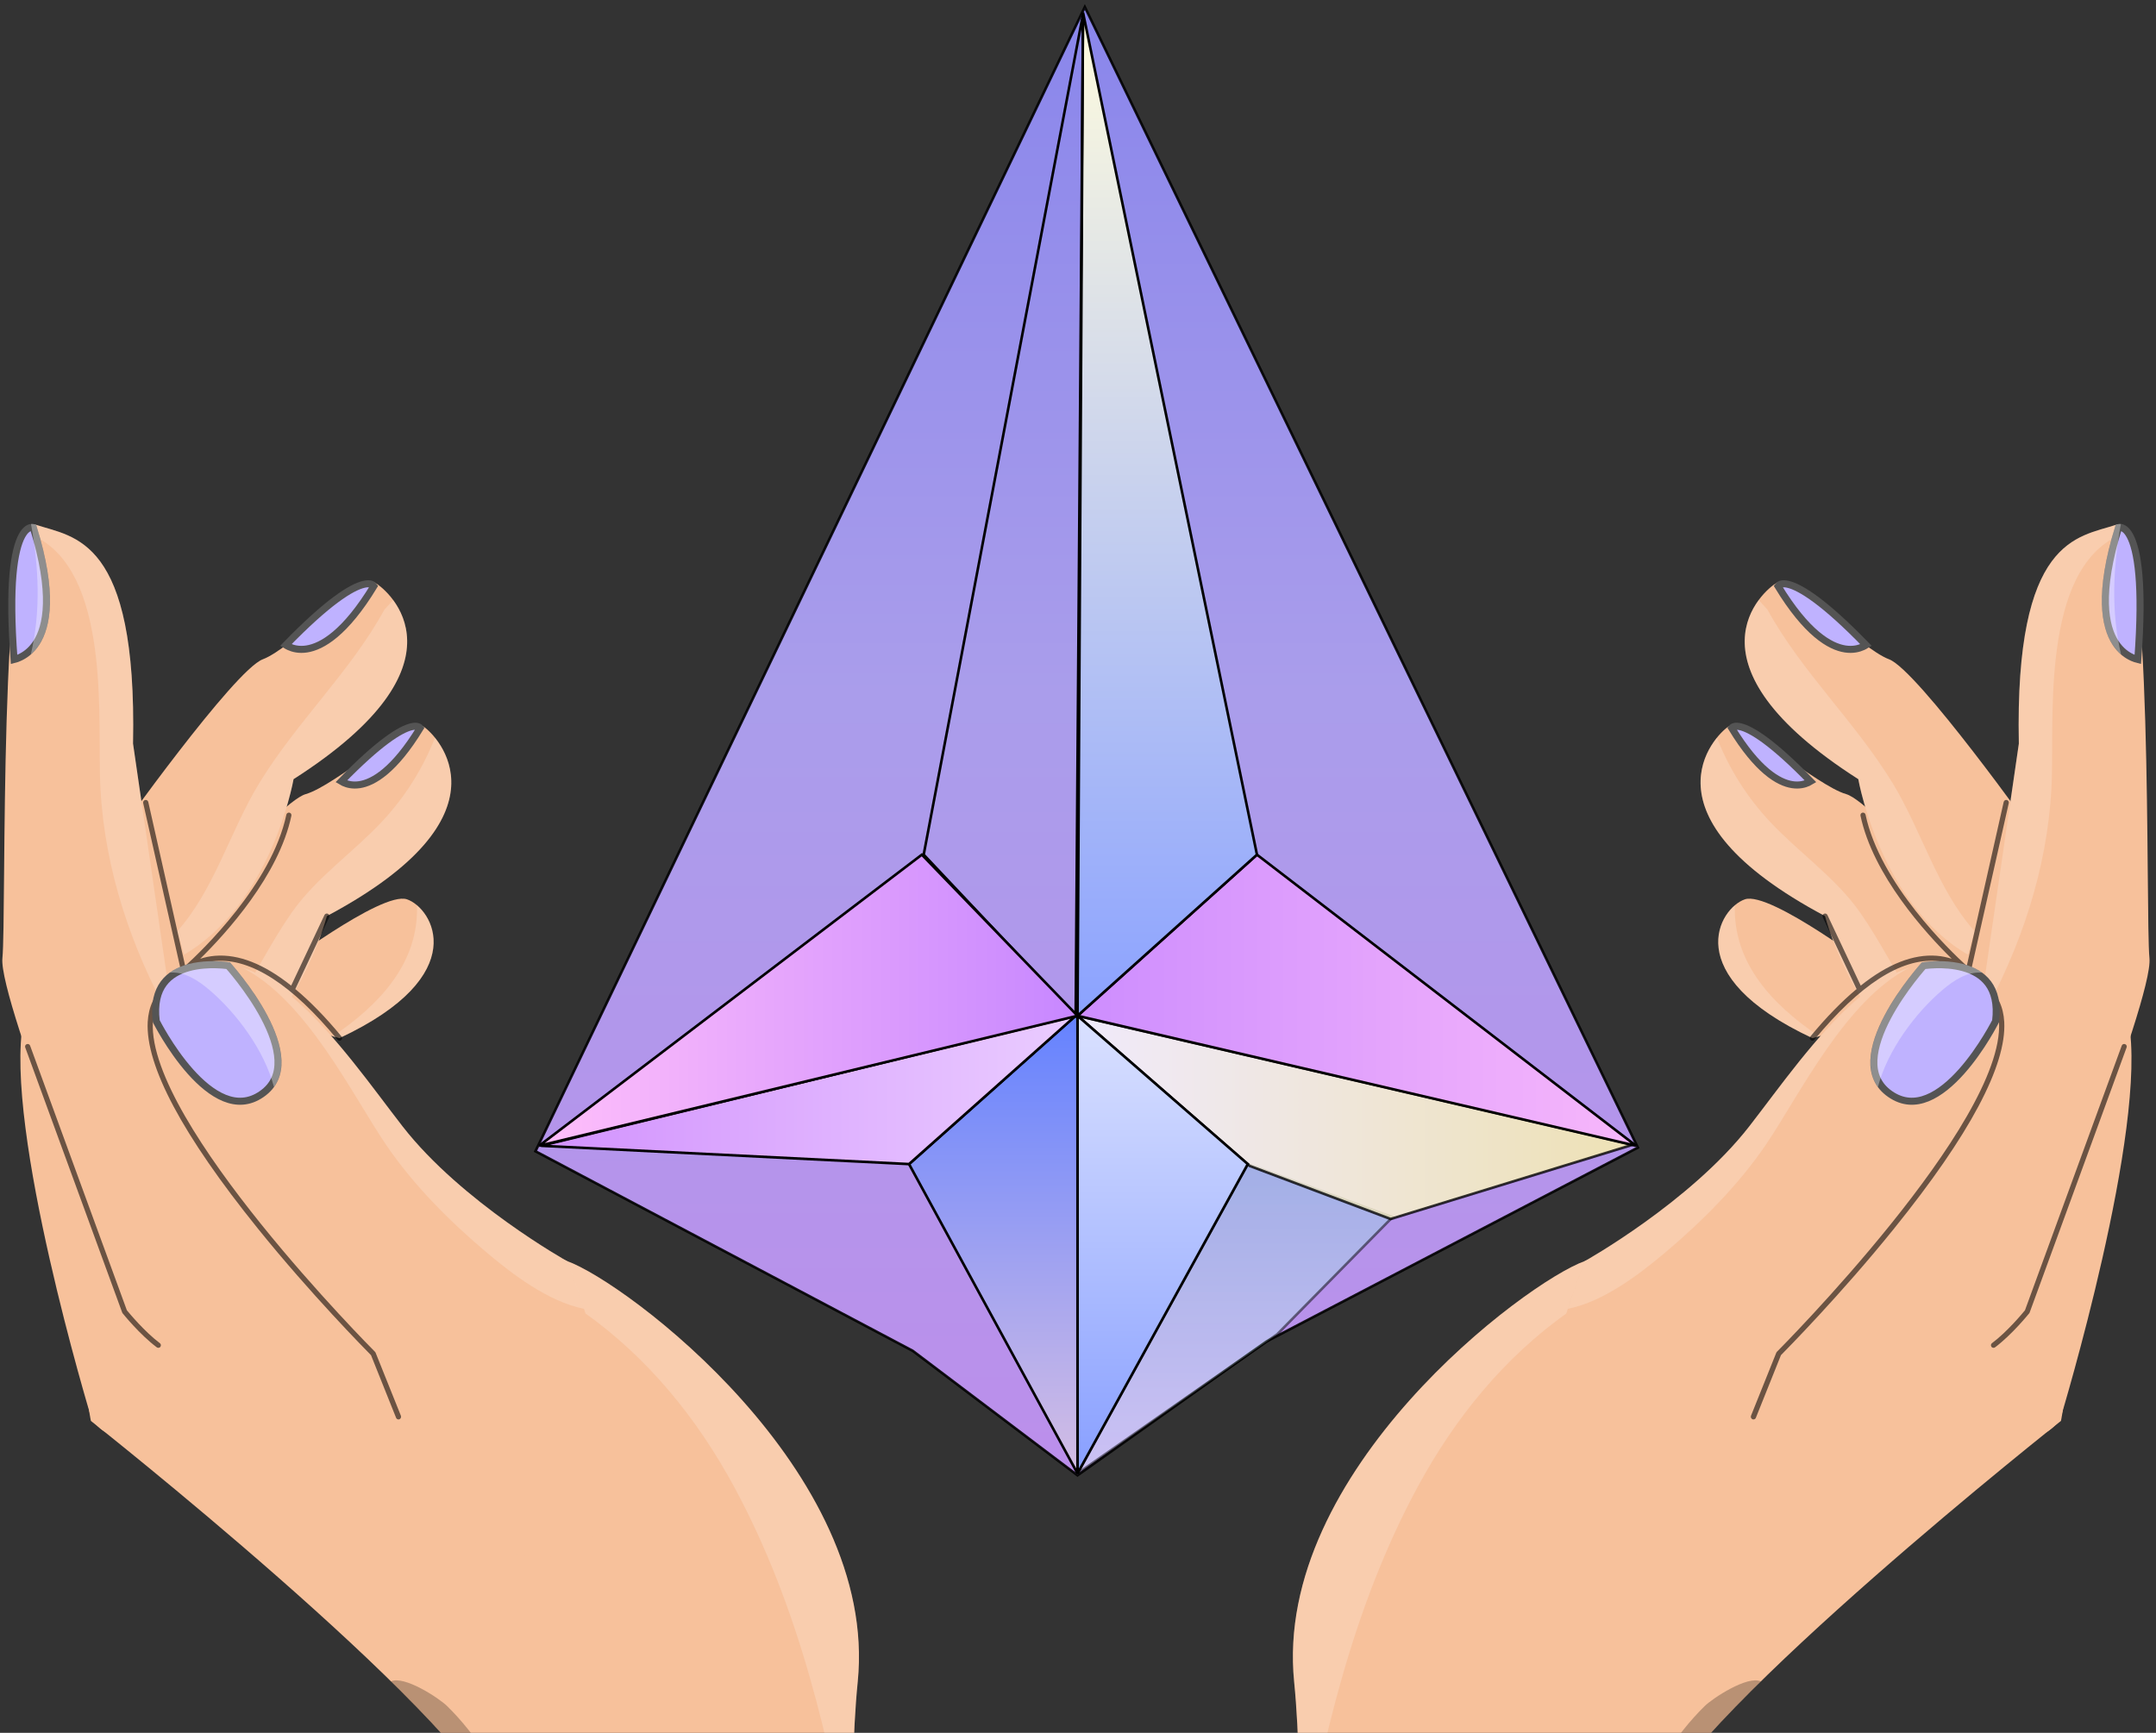 <svg width="306" height="246" viewBox="0 0 306 246" fill="none" xmlns="http://www.w3.org/2000/svg">
<rect x="0" y="0" width="306" height="246" fill="#333333" stroke="none"/>
<g clip-path="url(#clip0_338_285)">
<path d="M39.213 137.82C39.213 137.82 54.16 126.472 57.752 127.668C61.344 128.864 67.322 138.422 48.181 147.378C48.181 147.37 33.234 143.791 39.213 137.82Z" fill="#F7C19B"/>
<path opacity="0.19" d="M59.18 128.503C59.461 136.769 53.772 142.7 47.23 147.114C47.817 147.282 48.179 147.37 48.179 147.37C64.893 139.554 62.45 131.279 59.18 128.503Z" fill="white"/>
<path d="M20.674 136.022C20.674 136.022 39.213 113.92 43.4 112.732C47.587 111.537 58.346 101.978 60.147 103.174C61.947 104.37 73.301 115.718 46.389 130.051C46.389 130.051 41.005 150.958 24.861 155.139L20.674 136.022Z" fill="#F7C19B"/>
<path opacity="0.19" d="M54.174 116.681C50.06 121.071 44.828 124.634 41.373 129.594C35.82 137.555 32.807 147.089 24.04 151.399L24.859 155.139C41.003 150.958 46.387 130.052 46.387 130.052C68.526 118.262 64.765 108.495 61.736 104.731C59.984 109.145 57.509 113.118 54.174 116.681Z" fill="white"/>
<path d="M16.512 118.615C16.512 118.615 33.234 95.116 37.309 93.591C41.383 92.067 51.355 81.682 53.236 82.733C55.116 83.784 67.347 94.194 41.664 110.613C41.664 110.613 37.968 131.881 22.201 137.33L16.512 118.615Z" fill="#F7C19B"/>
<path opacity="0.19" d="M55.807 85.181C55.398 85.631 54.98 86.072 54.57 86.522C49.7 95.422 42.147 102.396 36.763 111.232C32.72 117.853 30.366 126.432 25.143 132.21C25.504 133.302 25.834 134.417 26.115 135.533C38.595 128.278 41.672 110.614 41.672 110.614C60.999 98.255 58.853 89.299 55.807 85.181Z" fill="white"/>
<path d="M69.716 332.517C69.716 332.517 77.486 272.198 70.913 257.263C64.332 242.335 12.902 201.719 12.902 201.719C12.902 201.719 11.11 193.356 13.497 189.175C15.891 184.994 53.564 157.523 53.564 157.523C53.564 157.523 72.102 176.037 80.476 179.023C88.849 182.008 124.729 208.885 121.74 238.748C118.751 268.611 125.927 334.909 125.927 334.909L69.716 332.517Z" fill="#F7C19B"/>
<path opacity="0.19" d="M55.531 170.925C56.029 172.498 56.769 174.031 57.805 175.484C60.216 178.862 63.623 181.35 67.328 183.268C68.011 182.819 68.903 182.739 69.811 183.373C70.615 183.934 71.442 184.432 72.286 184.906C72.808 184.801 73.395 184.857 73.998 185.162C74.271 185.323 74.552 185.459 74.825 185.604C75.484 185.323 76.256 185.315 76.987 185.764C77.108 185.836 77.228 185.901 77.341 185.965C77.606 185.965 77.879 185.997 78.16 186.101C78.755 186.326 79.358 186.511 79.96 186.703C80.668 185.893 81.8 185.54 82.958 186.366C91.974 192.762 98.941 201.374 104.18 211.052C113.39 228.058 117.833 247.255 121.112 266.227C120.863 255.874 120.975 246.188 121.723 238.756C124.712 208.893 88.832 182.016 80.459 179.031C74.592 176.936 63.736 167.226 57.765 161.592C57.404 164.786 56.672 167.956 55.531 170.925Z" fill="white"/>
<path opacity="0.25" d="M120.737 312.124C103.565 336.024 85.098 286.371 80.445 274.389C76.251 263.579 71.944 250.529 63.466 242.207C62.325 241.083 57.35 237.809 55.478 238.7C62.919 246.003 68.922 252.792 70.899 257.271C77.48 272.198 69.701 332.525 69.701 332.525L123.405 334.804C122.971 326.474 122.899 318.119 122.256 309.805C121.782 310.591 121.284 311.37 120.737 312.124Z" fill="black"/>
<path d="M17.684 186.197C17.684 186.197 -0.26 142.001 0.342 136.03C0.937 130.051 -0.26 72.718 5.124 74.507C10.508 76.297 19.476 76.297 18.881 105.566L24.265 142.595L41.012 170.066C41.004 170.066 33.828 197.545 17.684 186.197Z" fill="#F7C19B"/>
<path opacity="0.19" d="M14.181 109.916C14.414 121.328 17.821 132.515 23.109 142.579C26.042 148.165 29.289 153.839 33.491 158.582C33.998 159.16 34.52 159.721 35.05 160.275L24.266 142.595L18.882 105.566C19.477 76.297 10.509 76.297 5.125 74.508C4.594 74.331 4.12 74.74 3.71 75.623C15.37 79.676 13.98 100.085 14.181 109.916Z" fill="white"/>
<path d="M12.888 201.068C12.888 201.068 0.488 160.139 3.309 144.987C3.309 144.987 19.549 188.011 20.674 196.349C21.799 204.688 15.138 205.619 12.888 201.068Z" fill="#F7C19B"/>
<path d="M66.124 218.443C66.124 218.443 55.356 199.335 52.97 192.168C50.575 185.001 11.706 151.551 23.663 140.212C35.62 128.872 48.783 149.168 57.148 159.922C65.522 170.676 80.469 179.031 80.469 179.031C80.469 179.031 102.607 233.379 66.124 218.443Z" fill="#F7C19B"/>
<path opacity="0.19" d="M54.713 162.401C58.627 168.188 63.786 173.364 69.114 177.85C72.665 180.836 77.776 184.784 82.895 185.812C81.585 181.751 80.476 179.03 80.476 179.03C80.476 179.03 65.53 170.668 57.156 159.922C51.242 152.329 42.941 139.962 34.358 137.362C43.423 141.864 50.02 155.459 54.713 162.401Z" fill="white"/>
<g opacity="0.57">
<path d="M18.006 186.013L4.273 148.446C4.201 148.254 3.992 148.157 3.799 148.23C3.606 148.302 3.51 148.511 3.582 148.703L17.34 186.326L17.396 186.431C17.492 186.551 19.847 189.472 22.25 191.27C22.314 191.318 22.394 191.342 22.466 191.342C22.579 191.342 22.691 191.294 22.764 191.198C22.884 191.037 22.852 190.805 22.691 190.684C20.522 189.055 18.32 186.391 18.006 186.013Z" fill="black"/>
<path d="M56.9 200.988L53.308 192.032L53.228 191.912C52.906 191.591 20.939 159.489 21.695 145.131C21.799 143.157 22.539 141.592 23.897 140.501L23.985 140.404C23.993 140.388 24.604 139.393 25.809 138.398L25.833 138.502L26.299 138.101C26.316 138.093 26.452 137.973 26.685 137.756C27.706 137.098 29.015 136.544 30.623 136.424C35.645 136.039 41.463 139.803 47.908 147.611C48.036 147.772 48.27 147.788 48.422 147.659C48.583 147.531 48.599 147.298 48.47 147.146C46.212 144.409 44.026 142.17 41.905 140.404C41.913 140.388 41.929 140.38 41.937 140.364L46.718 130.212C46.807 130.028 46.727 129.811 46.542 129.723C46.357 129.634 46.14 129.715 46.052 129.899L41.327 139.923C37.469 136.849 33.861 135.429 30.542 135.686C29.763 135.75 29.056 135.902 28.413 136.111C32.125 132.459 39.575 124.265 41.359 115.799C41.399 115.598 41.27 115.405 41.077 115.365C40.885 115.325 40.684 115.453 40.643 115.646C38.578 125.477 28.63 134.987 26.307 137.106C26.299 137.114 26.291 137.122 26.283 137.122L21.044 113.848C20.996 113.648 20.803 113.527 20.602 113.568C20.401 113.616 20.28 113.808 20.321 114.009L25.632 137.58C24.298 138.599 23.559 139.69 23.39 139.963C21.896 141.191 21.084 142.916 20.964 145.091C20.642 151.279 25.89 161.134 36.577 174.384C44.163 183.798 51.942 191.655 52.657 192.385L56.217 201.277C56.273 201.422 56.41 201.51 56.562 201.51C56.611 201.51 56.651 201.502 56.699 201.486C56.884 201.39 56.972 201.181 56.9 200.988Z" fill="black"/>
</g>
<path d="M32.056 137.051C32.192 137.067 32.303 137.081 32.386 137.092C32.391 137.098 32.396 137.105 32.402 137.111C32.49 137.211 32.619 137.358 32.781 137.549C33.105 137.93 33.559 138.481 34.081 139.159C35.127 140.518 36.435 142.377 37.5 144.396C38.57 146.422 39.371 148.565 39.451 150.499C39.529 152.403 38.913 154.091 37.135 155.322C35.347 156.558 33.572 156.568 31.867 155.88C30.133 155.18 28.471 153.751 27.012 152.112C25.56 150.48 24.34 148.677 23.483 147.276C23.054 146.577 22.718 145.981 22.489 145.561C22.374 145.35 22.287 145.184 22.228 145.071C22.208 145.033 22.191 145.001 22.178 144.975C21.869 142.464 22.368 140.771 23.225 139.618C24.098 138.443 25.394 137.759 26.782 137.378C28.171 136.996 29.614 136.929 30.72 136.96C31.271 136.976 31.733 137.016 32.056 137.051Z" fill="#BFB2FF" stroke="#545454"/>
<path opacity="0.34" d="M29.715 140.533C33.532 143.775 37.502 149.056 38.884 154.312C43.272 148.269 32.632 136.624 32.632 136.624C32.632 136.624 27.337 135.717 24.082 138.085C26.163 137.876 28.172 139.216 29.715 140.533Z" fill="white"/>
<path d="M2.74 93.369C2.455 93.495 2.199 93.576 1.995 93.628C1.59 88.257 1.598 84.387 1.838 81.606C2.088 78.724 2.583 77.047 3.098 76.088C3.604 75.146 4.104 74.935 4.391 74.89C4.524 74.869 4.64 74.879 4.729 74.897C7.612 84.244 6.669 88.928 5.158 91.259C4.397 92.434 3.469 93.047 2.74 93.369Z" fill="#BFB2FF" stroke="#545454"/>
<path opacity="0.34" d="M5.125 74.507C5.125 74.507 4.827 74.347 4.402 74.387C5.511 80.558 5.808 86.77 4.377 92.902C6.611 90.975 8.789 86.224 5.125 74.507Z" fill="white"/>
<path d="M52.944 83.076C52.996 83.118 53.035 83.164 53.065 83.206C48.992 89.896 45.693 91.799 43.525 92.131C42.429 92.298 41.581 92.073 41.011 91.813C40.837 91.734 40.689 91.651 40.568 91.575C43.55 88.506 45.861 86.468 47.646 85.14C49.514 83.751 50.779 83.16 51.615 82.96C52.432 82.765 52.793 82.952 52.944 83.076Z" fill="#BFB2FF" stroke="#545454"/>
<path d="M59.55 103.272C59.583 103.3 59.61 103.328 59.632 103.356C55.948 109.391 52.973 111.096 51.032 111.394C50.05 111.545 49.292 111.343 48.782 111.111C48.65 111.05 48.535 110.988 48.437 110.929C51.118 108.173 53.197 106.341 54.803 105.146C56.494 103.888 57.635 103.356 58.384 103.177C59.115 103.003 59.427 103.171 59.55 103.272ZM48.031 110.634C48.031 110.634 48.031 110.634 48.031 110.635L48.031 110.634Z" fill="#BFB2FF" stroke="#545454"/>
<path d="M266.201 137.82C266.201 137.82 251.254 126.472 247.662 127.668C244.07 128.864 238.091 138.422 257.233 147.378C257.225 147.37 272.179 143.791 266.201 137.82Z" fill="#F7C19B"/>
<path opacity="0.19" d="M246.231 128.503C245.95 136.769 251.639 142.7 258.181 147.114C257.594 147.282 257.232 147.37 257.232 147.37C240.518 139.554 242.961 131.279 246.231 128.503Z" fill="white"/>
<path d="M284.74 136.022C284.74 136.022 266.201 113.92 262.015 112.732C257.828 111.537 247.068 101.978 245.268 103.174C243.468 104.37 232.113 115.718 259.025 130.051C259.025 130.051 264.409 150.958 280.554 155.139L284.74 136.022Z" fill="#F7C19B"/>
<path opacity="0.19" d="M251.24 116.681C255.355 121.071 260.586 124.634 264.041 129.594C269.594 137.555 272.608 147.089 281.375 151.399L280.555 155.139C264.411 150.958 259.027 130.052 259.027 130.052C236.888 118.262 240.649 108.495 243.678 104.731C245.43 109.145 247.905 113.118 251.24 116.681Z" fill="white"/>
<path d="M288.902 118.615C288.902 118.615 272.179 95.116 268.105 93.591C264.031 92.067 254.058 81.682 252.178 82.733C250.297 83.784 238.067 94.194 263.749 110.613C263.749 110.613 267.446 131.881 283.212 137.33L288.902 118.615Z" fill="#F7C19B"/>
<path opacity="0.19" d="M249.609 85.181C250.019 85.631 250.436 86.072 250.846 86.522C255.716 95.422 263.27 102.396 268.654 111.232C272.696 117.853 275.05 126.432 280.274 132.21C279.912 133.302 279.583 134.417 279.301 135.533C266.822 128.278 263.744 110.614 263.744 110.614C244.417 98.255 246.563 89.299 249.609 85.181Z" fill="white"/>
<path d="M235.698 332.516C235.698 332.516 227.927 272.197 234.5 257.262C241.082 242.334 292.511 201.718 292.511 201.718C292.511 201.718 294.303 193.355 291.917 189.174C289.522 184.993 251.85 157.522 251.85 157.522C251.85 157.522 233.311 176.036 224.938 179.022C216.564 182.007 180.684 208.885 183.674 238.747C186.663 268.61 179.487 334.908 179.487 334.908L235.698 332.516Z" fill="#F7C19B"/>
<path opacity="0.19" d="M249.88 170.924C249.381 172.497 248.642 174.03 247.605 175.483C245.195 178.862 241.787 181.349 238.083 183.267C237.4 182.818 236.508 182.738 235.6 183.372C234.796 183.934 233.969 184.431 233.125 184.905C232.603 184.8 232.016 184.857 231.413 185.161C231.14 185.322 230.859 185.458 230.585 185.603C229.927 185.322 229.155 185.314 228.424 185.763C228.303 185.836 228.183 185.9 228.07 185.964C227.805 185.964 227.532 185.996 227.251 186.1C226.656 186.325 226.053 186.51 225.451 186.702C224.743 185.892 223.61 185.539 222.453 186.365C213.437 192.762 206.47 201.373 201.23 211.051C192.021 228.057 187.577 247.254 184.299 266.226C184.548 255.873 184.435 246.187 183.688 238.755C180.699 208.893 216.579 182.016 224.952 179.03C230.819 176.935 241.675 167.225 247.646 161.591C248.007 164.785 248.739 167.955 249.88 170.924Z" fill="white"/>
<path opacity="0.25" d="M184.669 312.124C201.842 336.024 220.308 286.371 224.961 274.389C229.156 263.579 233.463 250.529 241.941 242.207C243.082 241.083 248.056 237.809 249.928 238.7C242.487 246.003 236.484 252.792 234.507 257.271C227.926 272.198 235.705 332.525 235.705 332.525L182.001 334.804C182.435 326.474 182.507 318.119 183.15 309.805C183.632 310.591 184.13 311.37 184.669 312.124Z" fill="black"/>
<path d="M287.73 186.197C287.73 186.197 305.674 142.001 305.071 136.03C304.477 130.059 305.666 72.726 300.29 74.516C294.906 76.305 285.938 76.305 286.533 105.574L281.149 142.595L264.402 170.066C264.402 170.066 271.578 197.545 287.73 186.197Z" fill="#F7C19B"/>
<path opacity="0.19" d="M291.232 109.916C290.999 121.328 287.592 132.515 282.304 142.579C279.371 148.165 276.125 153.839 271.922 158.582C271.415 159.16 270.893 159.721 270.363 160.275L281.147 142.595L286.531 105.566C285.936 76.297 294.904 76.297 300.288 74.508C300.827 74.331 301.293 74.74 301.703 75.623C290.043 79.676 291.433 100.085 291.232 109.916Z" fill="white"/>
<path d="M292.526 201.068C292.526 201.068 304.925 160.139 302.104 144.987C302.104 144.987 285.864 188.011 284.739 196.349C283.606 204.688 290.276 205.619 292.526 201.068Z" fill="#F7C19B"/>
<path d="M239.289 218.443C239.289 218.443 250.057 199.334 252.443 192.168C254.838 185.001 293.708 151.551 281.75 140.211C269.793 128.863 256.63 149.168 248.257 159.922C239.883 170.676 224.937 179.03 224.937 179.03C224.937 179.03 202.806 233.378 239.289 218.443Z" fill="#F7C19B"/>
<path opacity="0.19" d="M250.702 162.401C246.789 168.188 241.63 173.364 236.302 177.85C232.75 180.836 227.639 184.784 222.521 185.812C223.83 181.751 224.939 179.03 224.939 179.03C224.939 179.03 239.886 170.668 248.259 159.922C254.174 152.329 262.475 139.962 271.057 137.362C261.993 141.864 255.395 155.459 250.702 162.401Z" fill="white"/>
<g opacity="0.57">
<path d="M287.403 186.012L301.136 148.446C301.209 148.253 301.417 148.157 301.61 148.229C301.803 148.301 301.9 148.51 301.827 148.702L288.07 186.325L288.014 186.43C287.917 186.55 285.563 189.471 283.16 191.269C283.096 191.317 283.015 191.341 282.943 191.341C282.831 191.341 282.718 191.293 282.646 191.197C282.525 191.036 282.557 190.804 282.718 190.683C284.896 189.054 287.098 186.39 287.403 186.012Z" fill="black"/>
<path d="M248.518 200.988L252.11 192.031L252.19 191.911C252.512 191.59 284.478 159.488 283.723 145.131C283.618 143.156 282.879 141.591 281.521 140.5L281.433 140.404C281.425 140.388 280.814 139.392 279.609 138.397L279.584 138.502L279.118 138.1C279.102 138.092 278.966 137.972 278.733 137.755C277.712 137.097 276.402 136.543 274.795 136.423C269.773 136.038 263.955 139.802 257.51 147.61C257.381 147.771 257.148 147.787 256.996 147.659C256.835 147.53 256.819 147.297 256.947 147.145C259.205 144.408 261.391 142.169 263.513 140.404C263.505 140.388 263.489 140.38 263.481 140.364L258.699 130.211C258.611 130.027 258.691 129.81 258.876 129.722C259.061 129.634 259.278 129.714 259.366 129.898L264.091 139.922C267.949 136.848 271.557 135.428 274.875 135.685C275.655 135.749 276.362 135.901 277.005 136.11C273.292 132.458 265.843 124.265 264.059 115.798C264.019 115.597 264.148 115.404 264.34 115.364C264.533 115.324 264.734 115.453 264.774 115.645C266.848 125.476 276.796 134.995 279.118 137.105C279.126 137.113 279.134 137.121 279.142 137.121L284.382 113.848C284.43 113.647 284.623 113.527 284.824 113.567C285.025 113.615 285.145 113.807 285.105 114.008L279.793 137.579C281.127 138.598 281.867 139.689 282.035 139.962C283.53 141.19 284.342 142.916 284.462 145.09C284.784 151.278 279.536 161.133 268.849 174.383C261.263 183.797 253.484 191.654 252.769 192.384L249.209 201.276C249.153 201.421 249.016 201.509 248.863 201.509C248.815 201.509 248.775 201.501 248.727 201.485C248.534 201.389 248.445 201.18 248.518 200.988Z" fill="black"/>
</g>
<path d="M273.01 137.111C273.016 137.105 273.021 137.098 273.027 137.092C273.109 137.081 273.22 137.067 273.356 137.051C273.679 137.016 274.14 136.976 274.691 136.96C275.797 136.929 277.239 136.996 278.627 137.377C280.015 137.759 281.311 138.443 282.184 139.618C283.042 140.771 283.542 142.465 283.234 144.975C283.221 145.001 283.204 145.033 283.184 145.071C283.126 145.184 283.038 145.35 282.924 145.561C282.695 145.981 282.358 146.577 281.93 147.276C281.072 148.677 279.853 150.48 278.4 152.112C276.941 153.751 275.279 155.18 273.545 155.88C271.84 156.568 270.066 156.558 268.278 155.322C266.5 154.092 265.883 152.403 265.962 150.499C266.041 148.565 266.842 146.422 267.912 144.396C268.977 142.377 270.285 140.518 271.331 139.159C271.853 138.481 272.308 137.93 272.631 137.549C272.793 137.358 272.922 137.211 273.01 137.111Z" fill="#BFB2FF" stroke="#545454"/>
<path opacity="0.34" d="M275.699 140.533C271.882 143.775 267.912 149.056 266.53 154.312C262.143 148.269 272.782 136.624 272.782 136.624C272.782 136.624 278.078 135.717 281.332 138.085C279.243 137.876 277.242 139.216 275.699 140.533Z" fill="white"/>
<path d="M303.57 81.606C303.811 84.387 303.82 88.257 303.417 93.628C303.213 93.576 302.957 93.494 302.672 93.369C301.943 93.047 301.016 92.434 300.254 91.259C298.743 88.928 297.8 84.244 300.683 74.897C300.772 74.879 300.888 74.869 301.02 74.889C301.307 74.934 301.806 75.145 302.311 76.088C302.825 77.047 303.321 78.724 303.57 81.606Z" fill="#BFB2FF" stroke="#545454"/>
<path opacity="0.34" d="M300.29 74.507C300.29 74.507 300.587 74.347 301.013 74.387C299.904 80.558 299.607 86.77 301.037 92.902C298.795 90.975 296.617 86.224 300.29 74.507Z" fill="white"/>
<path d="M264.847 91.575C264.726 91.651 264.578 91.734 264.404 91.813C263.834 92.073 262.986 92.298 261.89 92.131C259.722 91.799 256.422 89.896 252.35 83.206C252.38 83.164 252.419 83.118 252.471 83.076C252.622 82.952 252.983 82.765 253.8 82.96C254.636 83.16 255.901 83.751 257.769 85.14C259.554 86.468 261.865 88.506 264.847 91.575Z" fill="#BFB2FF" stroke="#545454"/>
<path d="M256.975 110.928C256.877 110.987 256.762 111.05 256.63 111.11C256.12 111.342 255.362 111.544 254.38 111.393C252.439 111.096 249.464 109.39 245.78 103.355C245.802 103.327 245.829 103.299 245.862 103.272C245.985 103.17 246.297 103.002 247.028 103.177C247.777 103.356 248.918 103.887 250.608 105.145C252.215 106.34 254.294 108.172 256.975 110.928Z" fill="#BFB2FF" stroke="#545454"/>
</g>
<path opacity="0.9" d="M76 163.438L153.97 1L232.46 162.918L179.7 190.467L152.93 209.44L129.539 191.767L76 163.438Z" fill="url(#paint0_linear_338_285)" stroke="black" stroke-width="0.365"/>
<path opacity="0.5" d="M181.26 189.428L197.634 172.794L177.101 165.257L152.931 209.18L181.26 189.428Z" fill="url(#paint1_linear_338_285)" stroke="black" stroke-width="0.365"/>
<path opacity="0.8" d="M197.374 173.054L231.73 162.51L152.931 144.205L177.361 165.517L197.374 173.054Z" fill="url(#paint2_linear_338_285)" stroke="black" stroke-width="0.365"/>
<path d="M232.2 162.658L178.401 121.334L152.931 144.205L232.2 162.658Z" fill="url(#paint3_linear_338_285)" stroke="black" stroke-width="0.365"/>
<path d="M177.101 165.257L152.931 144.205V209.18L177.101 165.257Z" fill="url(#paint4_linear_338_285)" stroke="black" stroke-width="0.365"/>
<path d="M152.931 209.18V143.945L129.02 165.257L152.931 209.18Z" fill="url(#paint5_linear_338_285)" stroke="black" stroke-width="0.365"/>
<path d="M129.019 165.257L152.67 144.205L76.779 162.658L129.019 165.257Z" fill="url(#paint6_linear_338_285)" stroke="black" stroke-width="0.365"/>
<path d="M152.931 144.205L178.401 121.334L153.71 1.78L152.931 144.205Z" fill="url(#paint7_linear_338_285)" stroke="black" stroke-width="0.365"/>
<path d="M152.67 144.205L131.099 121.334L153.71 2.04L152.67 144.205Z" stroke="black" stroke-width="0.365"/>
<path d="M76.519 162.658L130.839 121.334L152.93 144.205L76.519 162.658Z" fill="url(#paint8_linear_338_285)" stroke="black" stroke-width="0.365"/>
<defs>
<linearGradient id="paint0_linear_338_285" x1="154.23" y1="1" x2="154.23" y2="209.44" gradientUnits="userSpaceOnUse">
<stop stop-color="#938FFF"/>
<stop offset="0.465" stop-color="#B7A9FF"/>
<stop offset="1" stop-color="#CB99FF"/>
</linearGradient>
<linearGradient id="paint1_linear_338_285" x1="175.282" y1="165.257" x2="175.282" y2="209.18" gradientUnits="userSpaceOnUse">
<stop stop-color="#91CAE2"/>
<stop offset="1" stop-color="#DEF5FF"/>
</linearGradient>
<linearGradient id="paint2_linear_338_285" x1="152.931" y1="158.629" x2="231.73" y2="158.629" gradientUnits="userSpaceOnUse">
<stop stop-color="white"/>
<stop offset="1" stop-color="#FCF4A7"/>
</linearGradient>
<linearGradient id="paint3_linear_338_285" x1="232.2" y1="141.996" x2="152.931" y2="141.996" gradientUnits="userSpaceOnUse">
<stop stop-color="#F7B7FB"/>
<stop offset="1" stop-color="#CD8DFE"/>
</linearGradient>
<linearGradient id="paint4_linear_338_285" x1="165.016" y1="144.205" x2="165.016" y2="209.18" gradientUnits="userSpaceOnUse">
<stop stop-color="#DAE1FF"/>
<stop offset="1" stop-color="#889FFF"/>
</linearGradient>
<linearGradient id="paint5_linear_338_285" x1="140.975" y1="143.945" x2="140.975" y2="209.18" gradientUnits="userSpaceOnUse">
<stop stop-color="#6482FF"/>
<stop offset="1" stop-color="#D4BEE4"/>
</linearGradient>
<linearGradient id="paint6_linear_338_285" x1="76.779" y1="154.731" x2="152.67" y2="154.731" gradientUnits="userSpaceOnUse">
<stop stop-color="#D292FE"/>
<stop offset="1" stop-color="#EACCFF"/>
</linearGradient>
<linearGradient id="paint7_linear_338_285" x1="165.666" y1="1.78" x2="165.666" y2="144.205" gradientUnits="userSpaceOnUse">
<stop stop-color="#FFFCDE"/>
<stop offset="1" stop-color="#8BA2FF"/>
</linearGradient>
<linearGradient id="paint8_linear_338_285" x1="152.93" y1="141.996" x2="76.519" y2="141.996" gradientUnits="userSpaceOnUse">
<stop stop-color="#C787FF"/>
<stop offset="1" stop-color="#FFBFFA"/>
</linearGradient>
<clipPath id="clip0_338_285">
<rect width="305.01" height="260.529" fill="white" transform="translate(0.326 74.379)"/>
</clipPath>
</defs>
</svg>
